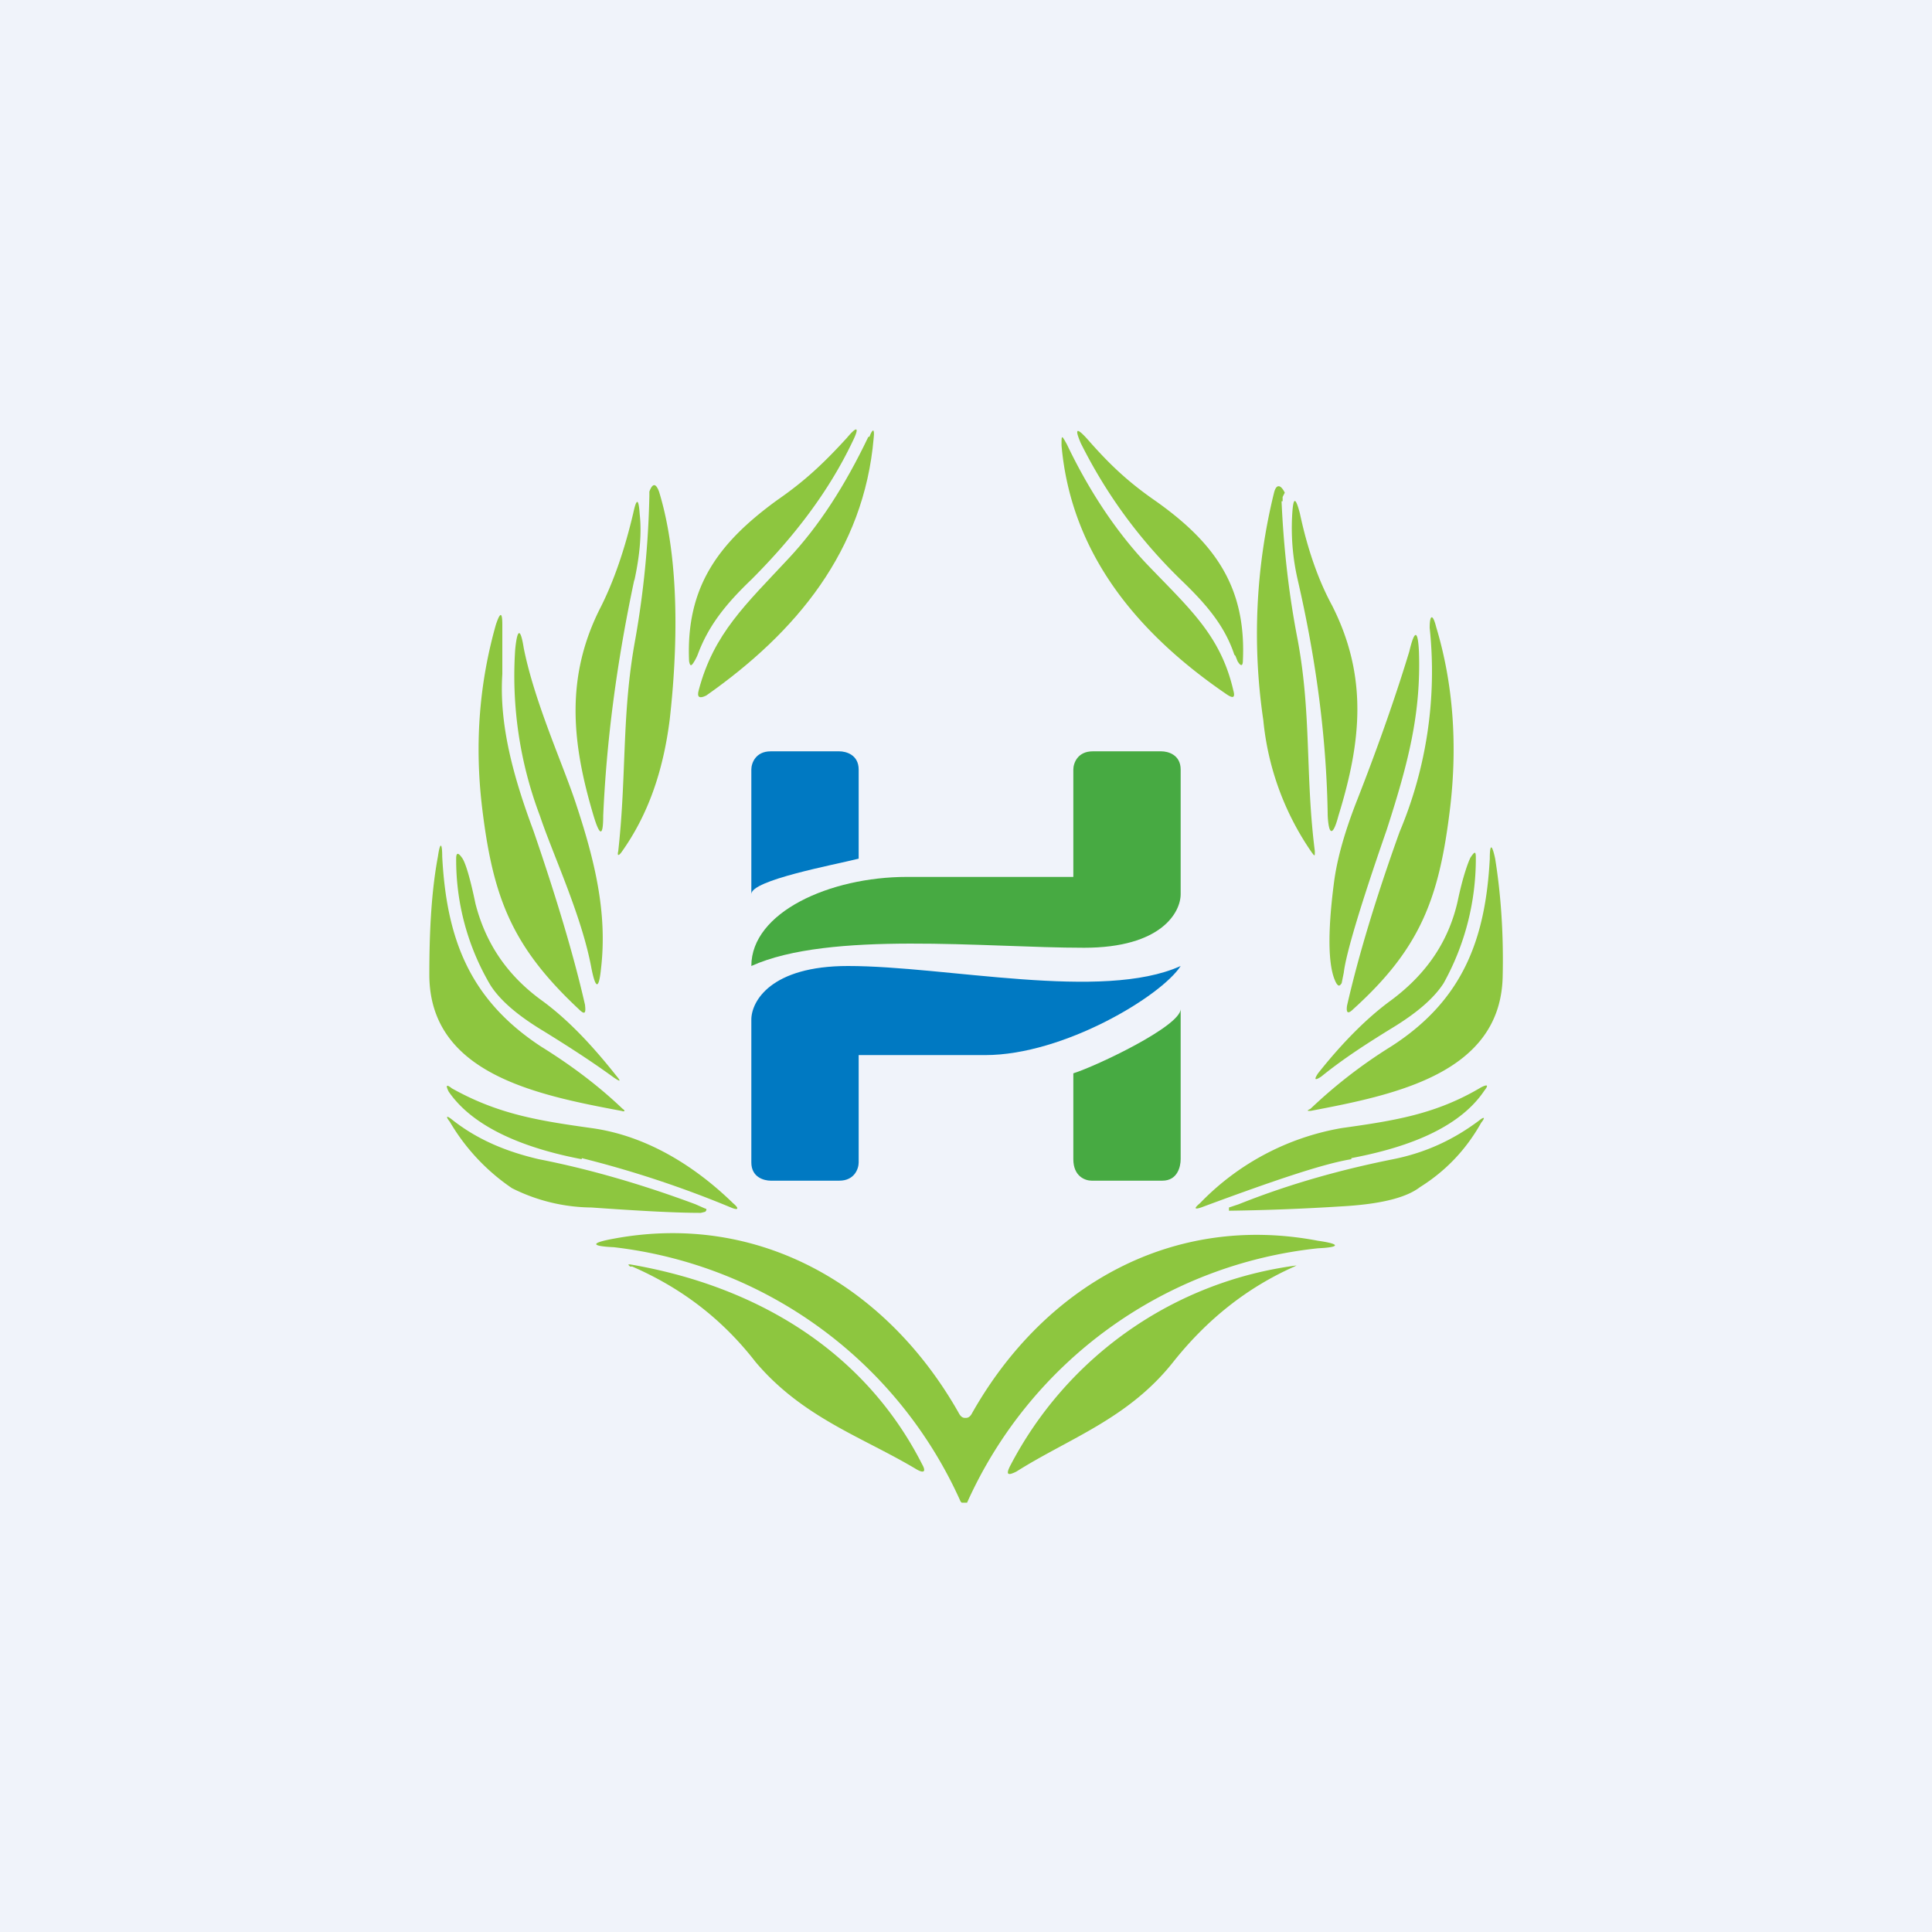 <!-- by TradingView --><svg width="18" height="18" viewBox="0 0 18 18" xmlns="http://www.w3.org/2000/svg"><path fill="#F0F3FA" d="M0 0h18v18H0z"/><path d="M8.1 4.07c.03-.08.05-.08.04.01-.09 1.05-.72 1.81-1.56 2.4-.06.03-.09.02-.07-.05.14-.53.44-.8.84-1.23.28-.3.52-.67.74-1.13Z" fill="#8DC63F"/><path d="M6.5 6.1a.46.46 0 0 1-.03.06c-.03.05-.04.05-.05 0-.03-.69.27-1.1.82-1.5.26-.18.43-.34.65-.58.1-.12.12-.1.05.04C7.72 4.58 7.4 5 7 5.4c-.24.23-.4.43-.5.7ZM11.5 6.1c-.09-.27-.26-.47-.5-.7-.4-.39-.7-.81-.93-1.27-.06-.14-.04-.15.06-.04.21.24.38.4.64.58.55.39.84.8.81 1.48 0 .06-.02.06-.05.01l-.02-.05Z" fill="#8DC63F"/><path d="M9.94 4.14c.21.44.46.81.73 1.1.4.42.7.67.82 1.19.02.07 0 .08-.06.04-.82-.56-1.45-1.3-1.54-2.32 0-.1 0-.1.05-.01ZM6.05 4.62v-.04c.03-.08.06-.08.09 0 .2.65.17 1.5.1 2.12-.06.48-.2.89-.45 1.24-.03.04-.04.03-.03-.01.08-.72.03-1.28.16-1.98a8.71 8.71 0 0 0 .13-1.33ZM11.94 4.67c.02.45.07.88.15 1.29.13.7.07 1.26.16 1.97 0 .05 0 .05-.03.01a2.6 2.6 0 0 1-.45-1.23 5.5 5.5 0 0 1 .1-2.12c.02-.08.06-.08.1 0l-.02.04v.04ZM5.91 5.4c-.17.8-.26 1.52-.29 2.2 0 .19-.03.2-.09 0-.2-.67-.27-1.29.07-1.95.12-.24.22-.53.3-.87.03-.14.05-.14.06.01.02.18 0 .39-.05.62ZM12.09 5.4a2.14 2.14 0 0 1-.05-.62c.01-.15.03-.15.07 0 .07.33.17.62.3.86.34.67.27 1.28.06 1.96-.05.19-.09.19-.1 0-.01-.69-.1-1.42-.28-2.2ZM5.45 9.36c.01.08 0 .1-.06.04-.63-.59-.8-1.05-.9-1.89-.07-.6-.02-1.16.13-1.69.04-.12.06-.12.06 0v.46c-.03.47.1.95.29 1.46.22.64.38 1.18.48 1.62ZM12.55 9.37c.1-.44.26-.98.49-1.62a3.85 3.85 0 0 0 .28-1.9c0-.13.03-.13.06-.01.16.53.2 1.1.13 1.69-.1.83-.27 1.3-.9 1.87-.05.05-.07.04-.06-.03Z" fill="#8DC63F"/><path d="M5.03 7.6a3.68 3.68 0 0 1-.23-1.55c.02-.2.05-.2.08-.01.1.5.36 1.07.48 1.43.18.54.3 1.03.24 1.55-.02.2-.05.2-.09 0-.09-.49-.36-1.06-.48-1.42ZM12.52 9.06l-.02.1c-.02.03-.03.03-.05 0-.11-.2-.05-.72-.02-.95.03-.22.1-.46.2-.72.24-.61.4-1.09.5-1.42.05-.21.08-.2.09 0 .02.58-.1 1.04-.3 1.66-.25.72-.38 1.16-.4 1.33ZM4.08 7.98c.02-.14.04-.13.04 0 .04.76.25 1.33.92 1.77.29.18.54.37.76.58.03.02.02.03-.01.02C4.99 10.2 4 10 4 9.08c0-.41.02-.78.08-1.1ZM13.75 8c0 .4-.1.8-.3 1.16-.09.14-.25.28-.5.43-.21.13-.43.27-.64.44-.06.04-.07.03-.03-.03.23-.29.46-.52.68-.68.35-.26.54-.57.62-.92.05-.24.1-.37.12-.41.04-.06.05-.06.05 0Z" fill="#8DC63F"/><path d="M13.93 8c.05.31.08.68.07 1.1-.02.9-1 1.1-1.79 1.25-.03 0-.04 0 0-.02.21-.2.46-.4.75-.58.67-.43.88-1 .92-1.75 0-.14.02-.14.05 0ZM4.31 8c.03.05.07.18.12.42.09.35.28.66.63.91.23.17.45.4.68.69.05.06.04.06-.02.02-.22-.16-.44-.3-.65-.43-.25-.15-.41-.29-.5-.43A2.29 2.29 0 0 1 4.25 8c0-.06.02-.06.06 0ZM12.59 10.8c-.25.04-.7.19-1.4.45-.06.02-.07.01-.01-.04a2.4 2.4 0 0 1 1.32-.7c.5-.07.88-.13 1.3-.38.06-.03.07-.02.03.03-.26.39-.82.55-1.24.63ZM5.42 10.8c-.42-.08-.98-.25-1.24-.63-.03-.06-.02-.07.03-.03.43.24.8.3 1.3.37.51.07.96.35 1.32.7.06.05.05.07-.02.04a9.8 9.8 0 0 0-1.39-.46Z" fill="#8DC63F"/><path d="m6.48 11.22.09.04c.01 0 .02.01 0 .03l-.04.01c-.25 0-.59-.02-1.02-.05a1.68 1.68 0 0 1-.74-.18 1.92 1.92 0 0 1-.58-.62c-.04-.05-.03-.06.02-.02.24.19.51.3.81.37.46.09.95.23 1.46.42ZM11.54 11.22c.5-.2.99-.33 1.44-.42.3-.06.56-.18.8-.36.05-.04.06-.03.02.02-.14.25-.33.45-.57.6-.13.1-.37.16-.74.18a20.77 20.77 0 0 1-1.04.04v-.03l.09-.03ZM9 13.21c.02 0 .04-.01.06-.05.67-1.18 1.86-1.86 3.22-1.6.21.03.21.06 0 .07A4.05 4.05 0 0 0 9.01 14h-.05l-.01-.01a4.05 4.05 0 0 0-3.23-2.37c-.22-.01-.22-.04 0-.08 1.35-.25 2.54.44 3.21 1.62.02.04.04.05.06.05Z" fill="#8DC63F"/><path d="M5.9 11.8a.3.3 0 0 1-.03 0c-.02-.02-.02-.02 0-.02 1.17.2 2.18.8 2.72 1.86.04.07.02.09-.05.05-.5-.3-1.06-.48-1.5-1-.31-.4-.69-.69-1.15-.89ZM12.06 11.8c-.45.2-.82.5-1.13.89-.42.53-.97.71-1.46 1.02-.08.04-.1.03-.06-.05a3.52 3.52 0 0 1 2.67-1.87l-.02.01Z" fill="#8DC63F"/><path d="M7 7.17v1.16c0-.13.76-.27 1-.33v-.83C8 7.03 7.88 7 7.82 7h-.64c-.14 0-.18.11-.18.17Z" fill="#0079C2"/><path d="M8.45 8.17C7.73 8.17 7 8.5 7 9c.73-.33 2.18-.17 3.1-.17.72 0 .9-.33.9-.5V7.17c0-.14-.12-.17-.18-.17h-.64c-.14 0-.18.11-.18.17v1H8.45ZM11 10.8V9.4c0 .16-.78.53-1 .6v.8c0 .16.11.2.17.2h.66c.14 0 .17-.13.17-.2Z" fill="#47AA42"/><path d="M9.18 9.83c.73 0 1.64-.55 1.82-.83-.73.33-2.18 0-3.1 0-.72 0-.9.33-.9.5v1.33c0 .14.12.17.18.17h.64c.14 0 .18-.11.18-.17v-1h1.18Z" fill="#0079C2"/></svg>